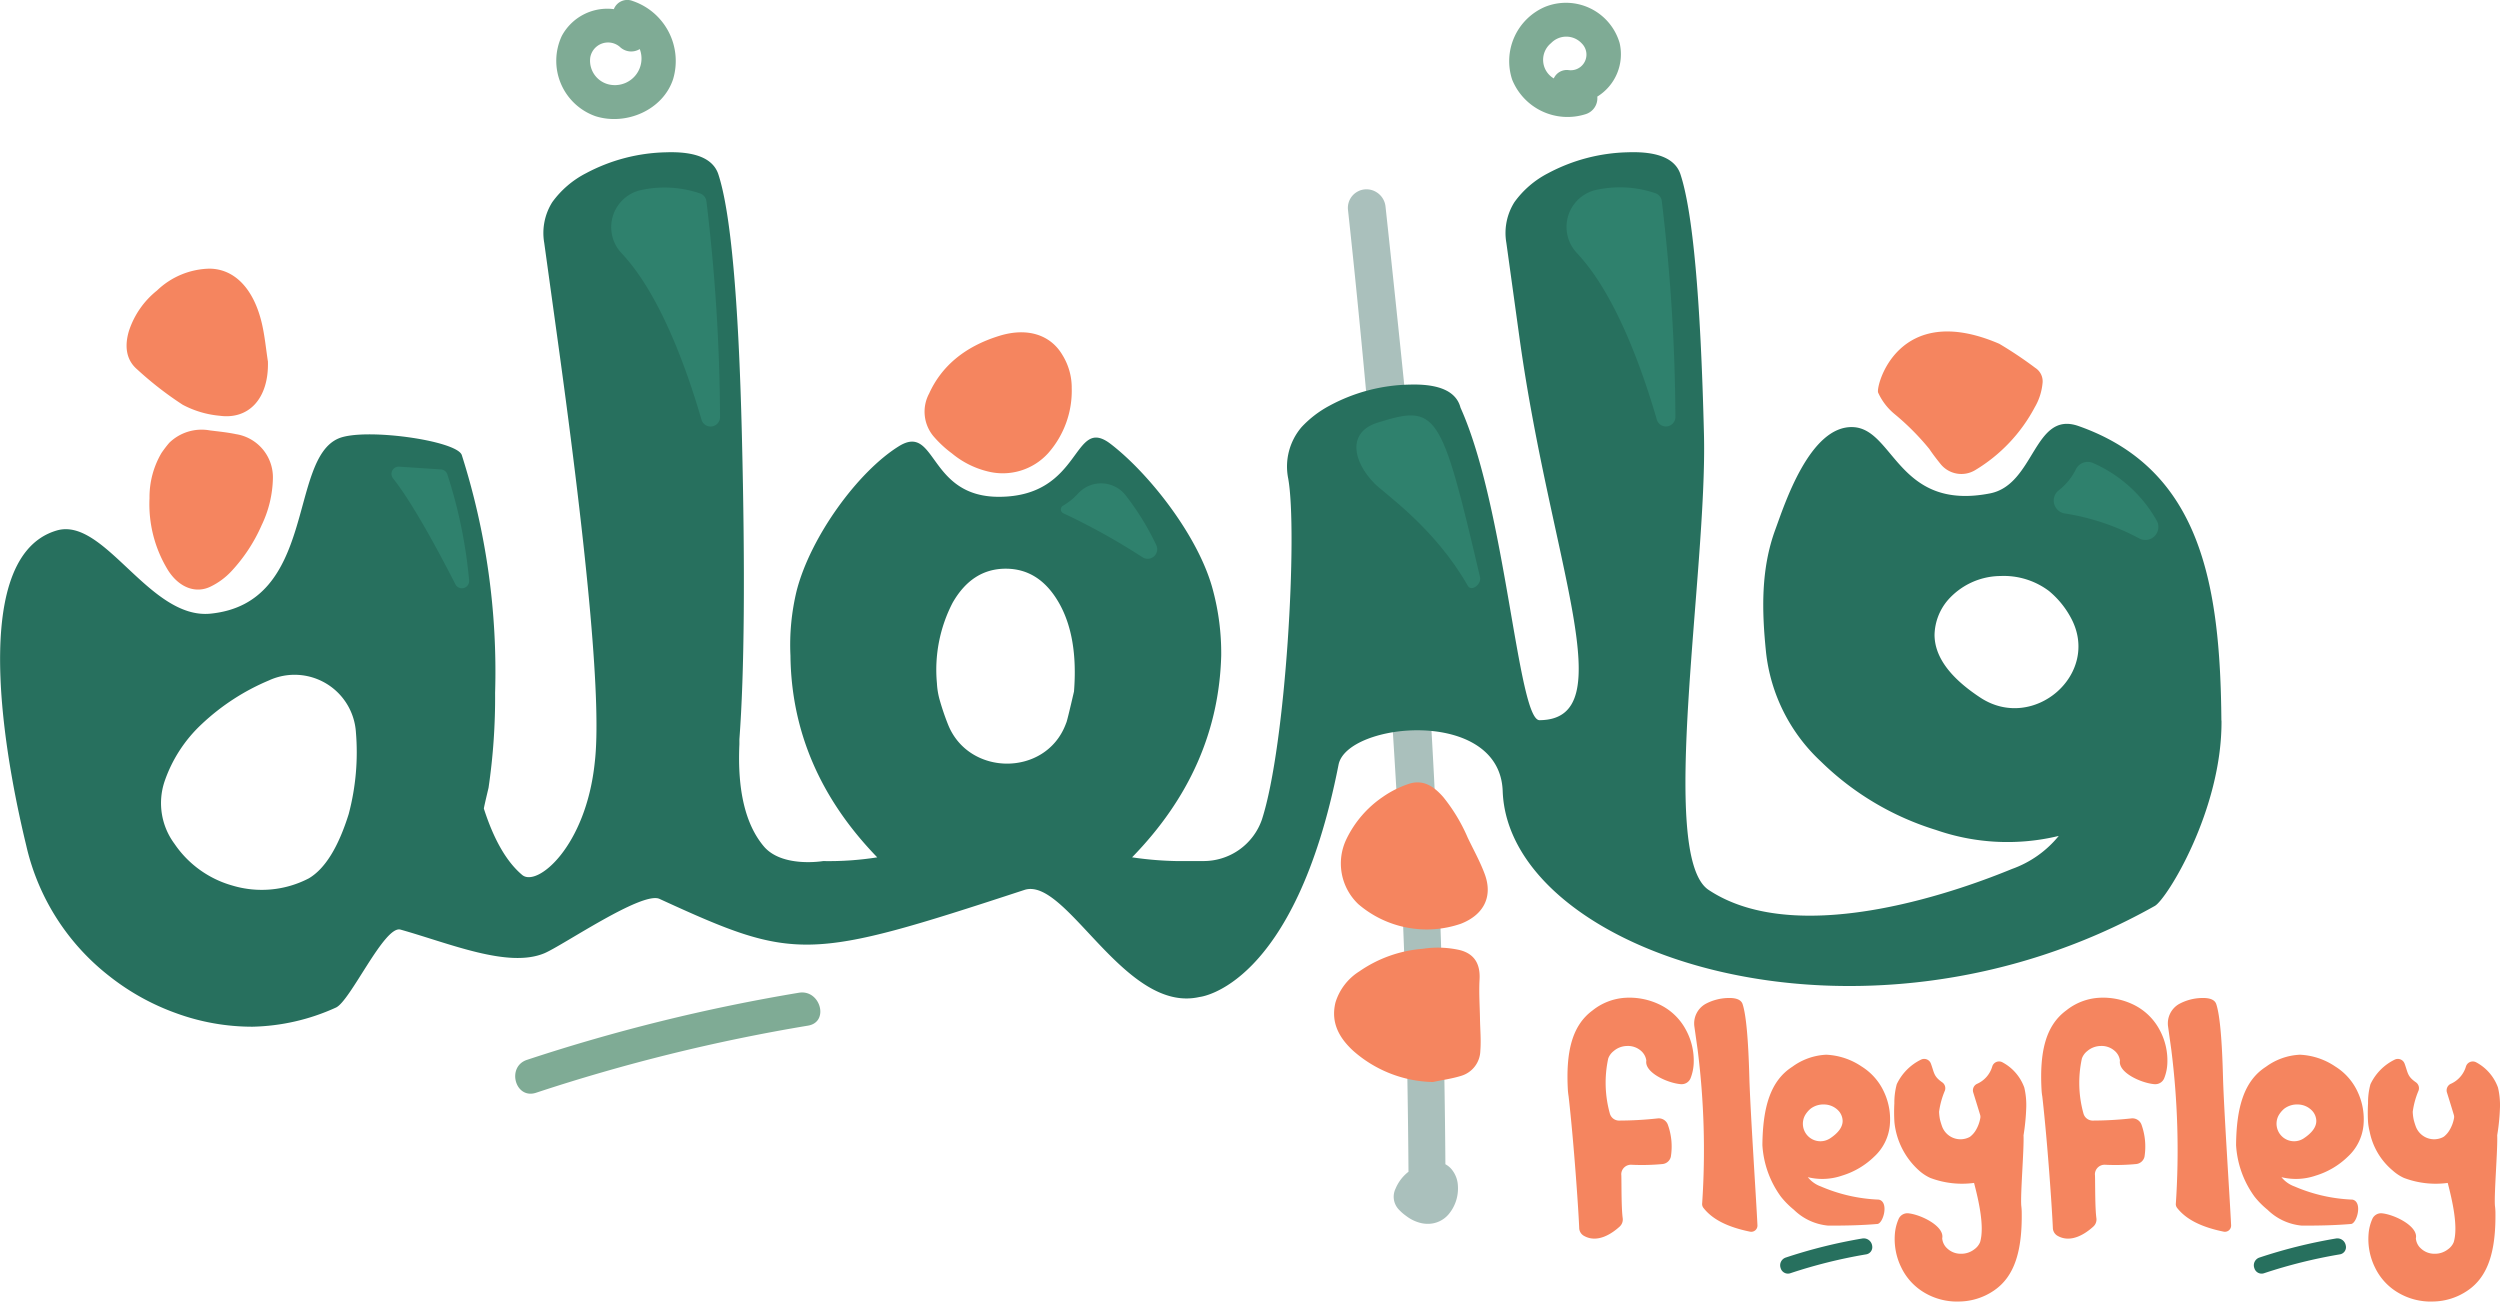 <svg xmlns="http://www.w3.org/2000/svg" width="281.995" height="146.809" viewBox="0 0 281.995 146.809">
  <g id="Group_71" data-name="Group 71" transform="translate(-252.177 -129.044)">
    <path id="Path_262" data-name="Path 262" d="M302.1,245.2h0a2.389,2.389,0,0,0-.9-.848c-.18-25.714-1.384-51.6-3.579-76.941-.632-7.27-2.551-25.33-3.175-31.084a2.172,2.172,0,0,0-1.06-1.644,2.121,2.121,0,0,0-1.891-.144l-.028.016a2.087,2.087,0,0,0-1.256,2.135c2.7,24.79,5.759,61.8,6.49,88.614.176,6.382.288,13.073.336,19.895a4.664,4.664,0,0,0-1.456,1.9,2.088,2.088,0,0,0,.3,2.291,5.335,5.335,0,0,0,.912.808,4.357,4.357,0,0,0,1.74.808,3.546,3.546,0,0,0,.672.068,3.055,3.055,0,0,0,2.367-1.088,4.524,4.524,0,0,0,1.04-3.175,3.127,3.127,0,0,0-.512-1.616" transform="translate(114.015 16.016)" fill="#aac0bc"/>
    <path id="Path_263" data-name="Path 263" d="M306.184,166.1q-.174-6.46-.764-8.226c-.172-.484-.724-.708-1.656-.676a5.635,5.635,0,0,0-2.515.664l-.02.012a2.526,2.526,0,0,0-1.24,2.567l.368,2.615a90.308,90.308,0,0,1,.508,17.292.7.7,0,0,0,.152.536c1.008,1.288,2.711,2.151,5.247,2.671a.7.7,0,0,0,.836-.72c-.144-3.047-.816-13.017-.916-16.736" transform="translate(143.314 84.419)" fill="#f5855f"/>
    <path id="Path_264" data-name="Path 264" d="M301.888,168.959a10.957,10.957,0,0,0,2.092,5.85,9.564,9.564,0,0,0,1.46,1.472,6.335,6.335,0,0,0,3.847,1.788c2.108.012,3.959-.044,5.583-.184.664-.084,1.32-2.5.148-2.747a18.233,18.233,0,0,1-6.534-1.484,3.317,3.317,0,0,1-1.472-1.048,6.83,6.83,0,0,0,3.867-.176,8.938,8.938,0,0,0,3.639-2.155,5.5,5.5,0,0,0,1.736-3.447,7.229,7.229,0,0,0-.62-3.775,6.616,6.616,0,0,0-2.547-2.927,7.721,7.721,0,0,0-3.995-1.332,7.005,7.005,0,0,0-3.835,1.364c-2.431,1.556-3.323,4.487-3.367,8.8m4.783-3.283a2.767,2.767,0,0,1,.664-.8,2.384,2.384,0,0,1,1.528-.468,2.254,2.254,0,0,1,1.668.772,1.769,1.769,0,0,1,.408,1.08q0,1.044-1.46,2l-.032.016a1.978,1.978,0,0,1-2.775-2.6" transform="translate(149.082 89.22)" fill="#f5855f"/>
    <path id="Path_265" data-name="Path 265" d="M309.213,166.942a1.081,1.081,0,0,0,1.068-.688,5.214,5.214,0,0,0,.348-1.7,7.243,7.243,0,0,0-.872-3.727,6.6,6.6,0,0,0-2.739-2.747,7.82,7.82,0,0,0-4.143-.88,6.535,6.535,0,0,0-3.667,1.432c-2.319,1.712-3.015,4.695-2.771,9.006.016.236.048.472.084.708.6,5.291,1.108,12.729,1.192,14.812a1.042,1.042,0,0,0,.508.876c1.58.924,3.275-.316,4.063-1.036a1.083,1.083,0,0,0,.336-.944c-.156-1.144-.128-3.627-.152-4.771l-.012-.156v-.012a1.091,1.091,0,0,1,1.144-1.084,24.7,24.7,0,0,0,3.507-.08,1.069,1.069,0,0,0,.94-.816,7.233,7.233,0,0,0-.34-3.635,1.088,1.088,0,0,0-1.108-.7,41.054,41.054,0,0,1-4.443.248,1.079,1.079,0,0,1-.988-.8,12.935,12.935,0,0,1-.18-6.206,1.874,1.874,0,0,1,.612-.836,2.371,2.371,0,0,1,1.5-.572,2.226,2.226,0,0,1,1.644.6,1.018,1.018,0,0,1,.128.136,1.718,1.718,0,0,1,.412.916c-.232,1.36,2.467,2.563,3.935,2.659" transform="translate(132.595 84.395)" fill="#f5855f"/>
    <path id="Path_266" data-name="Path 266" d="M312.76,164.8a.959.959,0,0,0-1.108-.808,57.671,57.671,0,0,0-8.63,2.147.922.922,0,0,0-.58,1.2.855.855,0,0,0,.812.616.9.9,0,0,0,.3-.052,56.977,56.977,0,0,1,8.514-2.119.823.823,0,0,0,.692-.98" transform="translate(150.592 104.752)" fill="#27705e"/>
    <path id="Path_267" data-name="Path 267" d="M320.2,167.5a24.117,24.117,0,0,0,.3-3.1,8.543,8.543,0,0,0-.22-2.251,5.241,5.241,0,0,0-2.439-2.835.8.8,0,0,0-1.172.448,3.083,3.083,0,0,1-1.74,1.976.81.81,0,0,0-.408.96c.272.876.64,2.063.776,2.523a.762.762,0,0,1,.02.38,4.091,4.091,0,0,1-.5,1.352,2.616,2.616,0,0,1-.592.692.739.739,0,0,1-.148.1,2.212,2.212,0,0,1-3.059-1.18c-.08-.224-.156-.456-.22-.7l-.02-.068a5.346,5.346,0,0,1-.108-.876h-.008a9.189,9.189,0,0,1,.656-2.415.809.809,0,0,0-.288-.944c-.988-.688-.892-1.056-1.288-2.123a.807.807,0,0,0-1.088-.452,5.869,5.869,0,0,0-2.759,2.783,7.943,7.943,0,0,0-.272,2.159,18.35,18.35,0,0,0,.008,2.116,8.449,8.449,0,0,0,2.779,5.463,5.039,5.039,0,0,0,1.264.832,10.133,10.133,0,0,0,4.939.564c.512,1.948,1.2,4.919.684,6.674a1.855,1.855,0,0,1-.644.808,2.386,2.386,0,0,1-1.52.508,2.209,2.209,0,0,1-1.616-.668,1.01,1.01,0,0,1-.124-.136,1.732,1.732,0,0,1-.372-.936c.288-1.348-2.355-2.667-3.819-2.823a1.082,1.082,0,0,0-1.1.644,5.234,5.234,0,0,0-.42,1.684,7.251,7.251,0,0,0,.712,3.759,6.633,6.633,0,0,0,2.619,2.863,7.185,7.185,0,0,0,3.923,1,7.086,7.086,0,0,0,3.907-1.228c2.387-1.612,3.211-4.563,3.147-8.878a7,7,0,0,0-.052-.712c-.1-1.392.328-6.414.256-7.966" transform="translate(160.233 89.571)" fill="#f5855f"/>
    <path id="Path_268" data-name="Path 268" d="M319.542,166.1q-.168-6.46-.764-8.226c-.172-.484-.724-.708-1.652-.676a5.608,5.608,0,0,0-2.515.664l-.024.012a2.523,2.523,0,0,0-1.236,2.567l.364,2.615a90.729,90.729,0,0,1,.512,17.292.7.7,0,0,0,.148.536c1.012,1.288,2.711,2.151,5.251,2.671a.7.7,0,0,0,.832-.72c-.144-3.047-.816-13.017-.916-16.736" transform="translate(183.384 84.419)" fill="#f5855f"/>
    <path id="Path_269" data-name="Path 269" d="M315.249,168.959a10.965,10.965,0,0,0,2.088,5.85,9.577,9.577,0,0,0,1.46,1.472,6.335,6.335,0,0,0,3.847,1.788c2.108.012,3.959-.044,5.587-.184.66-.084,1.316-2.5.148-2.747a18.236,18.236,0,0,1-6.538-1.484,3.34,3.34,0,0,1-1.472-1.048,6.83,6.83,0,0,0,3.867-.176,8.938,8.938,0,0,0,3.639-2.155,5.528,5.528,0,0,0,1.74-3.447,7.27,7.27,0,0,0-.62-3.775,6.624,6.624,0,0,0-2.551-2.927,7.72,7.72,0,0,0-3.991-1.332,7.007,7.007,0,0,0-3.839,1.364c-2.427,1.556-3.319,4.487-3.363,8.8m4.779-3.283a2.831,2.831,0,0,1,.664-.8,2.4,2.4,0,0,1,1.532-.468,2.253,2.253,0,0,1,1.664.772,1.751,1.751,0,0,1,.412,1.08c0,.7-.488,1.36-1.464,2l-.028.016a1.98,1.98,0,0,1-2.779-2.6" transform="translate(189.151 89.22)" fill="#f5855f"/>
    <path id="Path_270" data-name="Path 270" d="M322.57,166.942a1.077,1.077,0,0,0,1.068-.688,5.114,5.114,0,0,0,.348-1.7,7.242,7.242,0,0,0-.868-3.727,6.619,6.619,0,0,0-2.739-2.747,7.842,7.842,0,0,0-4.147-.88,6.523,6.523,0,0,0-3.663,1.432c-2.323,1.712-3.015,4.695-2.771,9.006a6.086,6.086,0,0,0,.084.708c.6,5.291,1.1,12.729,1.188,14.812a1.052,1.052,0,0,0,.508.876c1.58.924,3.275-.316,4.063-1.036a1.074,1.074,0,0,0,.34-.944c-.156-1.144-.128-3.627-.156-4.771l-.012-.156v-.012a1.092,1.092,0,0,1,1.148-1.084,24.659,24.659,0,0,0,3.5-.08,1.078,1.078,0,0,0,.944-.816,7.325,7.325,0,0,0-.34-3.635,1.09,1.09,0,0,0-1.112-.7,41,41,0,0,1-4.443.248,1.083,1.083,0,0,1-.988-.8,12.892,12.892,0,0,1-.176-6.206,1.866,1.866,0,0,1,.608-.836,2.37,2.37,0,0,1,1.5-.572,2.215,2.215,0,0,1,1.644.6,1.065,1.065,0,0,1,.132.136,1.711,1.711,0,0,1,.408.916c-.228,1.36,2.467,2.563,3.935,2.659" transform="translate(172.665 84.395)" fill="#f5855f"/>
    <path id="Path_271" data-name="Path 271" d="M326.118,164.8a.957.957,0,0,0-1.108-.808,57.626,57.626,0,0,0-8.626,2.147.919.919,0,0,0-.58,1.2.852.852,0,0,0,.812.616.872.872,0,0,0,.3-.052,57.222,57.222,0,0,1,8.514-2.119.821.821,0,0,0,.692-.98" transform="translate(190.66 104.752)" fill="#27705e"/>
    <path id="Path_272" data-name="Path 272" d="M333.561,167.5a23.487,23.487,0,0,0,.308-3.1,8.533,8.533,0,0,0-.224-2.251,5.233,5.233,0,0,0-2.435-2.835.808.808,0,0,0-1.176.448,3.083,3.083,0,0,1-1.74,1.976.814.814,0,0,0-.408.96c.276.876.64,2.063.776,2.523a.763.763,0,0,1,.024.38,4.007,4.007,0,0,1-.508,1.352,2.675,2.675,0,0,1-.588.692.906.906,0,0,1-.152.1,2.209,2.209,0,0,1-3.055-1.18c-.084-.224-.156-.456-.224-.7l-.016-.068a4.941,4.941,0,0,1-.112-.876h-.008a9.191,9.191,0,0,1,.656-2.415.807.807,0,0,0-.284-.944c-.992-.688-.892-1.056-1.288-2.123a.809.809,0,0,0-1.088-.452,5.868,5.868,0,0,0-2.759,2.783,7.786,7.786,0,0,0-.272,2.159,18.074,18.074,0,0,0,0,2.116,7.126,7.126,0,0,0,.184,1.084,7.631,7.631,0,0,0,2.6,4.379,4.966,4.966,0,0,0,1.264.832,10.129,10.129,0,0,0,4.939.564c.508,1.948,1.2,4.919.68,6.674a1.827,1.827,0,0,1-.644.808,2.374,2.374,0,0,1-1.516.508,2.2,2.2,0,0,1-1.616-.668,1.033,1.033,0,0,1-.128-.136,1.724,1.724,0,0,1-.368-.936c.284-1.348-2.359-2.667-3.823-2.823a1.077,1.077,0,0,0-1.092.644,5.134,5.134,0,0,0-.42,1.684,7.211,7.211,0,0,0,.712,3.759,6.585,6.585,0,0,0,2.619,2.863,7.162,7.162,0,0,0,3.919,1,7.076,7.076,0,0,0,3.907-1.228c2.391-1.612,3.211-4.563,3.151-8.878a7.034,7.034,0,0,0-.056-.712c-.1-1.392.328-6.414.256-7.966" transform="translate(200.3 89.571)" fill="#f5855f"/>
    <path id="Path_273" data-name="Path 273" d="M502.745,197.452c-.124-15.44-2.327-28.381-16.12-33.228-5.047-1.776-4.911,6.61-9.985,7.6-10.389,2.027-10.809-7.3-15.46-7.478-4.871-.184-7.722,8.766-8.742,11.533-1.656,4.487-1.532,9.19-1.06,13.833a19.75,19.75,0,0,0,6.186,12.345,32,32,0,0,0,13,7.734,24.545,24.545,0,0,0,13.836.668,11.989,11.989,0,0,1-5.275,3.727c-4.731,1.948-23.818,9.274-34.219,2.363-5.759-3.827-.148-35.943-.524-51.343s-1.264-25.214-2.671-29.433q-.918-2.6-5.907-2.427a20.056,20.056,0,0,0-9,2.359,10.71,10.71,0,0,0-3.8,3.263,6.512,6.512,0,0,0-.912,4.6l1.48,10.7c3.559,25.646,11.745,43.073,2.255,43.137-2.44-.032-3.811-23.97-8.906-35.247q-.708-2.747-5.711-2.607a19.752,19.752,0,0,0-9.09,2.391A12,12,0,0,0,399,164.337a6.845,6.845,0,0,0-1.516,5.807c1.08,6.015-.232,30.029-2.967,38.474a6.961,6.961,0,0,1-6.678,4.675h-3.043a38.56,38.56,0,0,1-4.923-.42q9.706-9.958,10.054-22.746a27.455,27.455,0,0,0-.916-7.33c-1.552-6.038-7.194-13.2-11.545-16.544s-3.123,5.955-12.629,5.955c-8.014,0-7-8.362-11.277-5.7-4.643,2.887-9.969,10.253-11.521,16.292a25.866,25.866,0,0,0-.7,7.33q.144,12.789,9.789,22.746a35.056,35.056,0,0,1-6.1.42s-4.647.788-6.706-1.672-2.979-6.294-2.743-11.5v-.56q.846-11.259.28-34.355t-2.671-29.433q-.918-2.6-5.907-2.427a20.055,20.055,0,0,0-9,2.359,10.76,10.76,0,0,0-3.807,3.263,6.531,6.531,0,0,0-.908,4.6l1.48,10.7q5.339,38.468,4.219,47.892c-.984,9.5-6.5,14.109-8.186,12.7q-2.627-2.208-4.323-7.482,0-.138.528-2.351a70.449,70.449,0,0,0,.74-10.713,80.454,80.454,0,0,0-3.759-26.821c-.564-1.64-10.981-3.1-13.889-1.876-5.691,2.4-2.455,18.559-14.444,19.767-6.906.7-11.973-10.961-17.36-9.378-10.841,3.191-4.919,29.4-3.443,35.5a25.98,25.98,0,0,0,9.39,14.772,26.665,26.665,0,0,0,7.562,4.187,25.044,25.044,0,0,0,8.578,1.512,23.861,23.861,0,0,0,9.4-2.155c1.624-.7,5.475-9.31,7.29-8.8,5.575,1.568,12.125,4.367,16.208,2.679,2.043-.844,11.045-7.042,13.009-6.143,15.352,7.038,16.632,7.038,41.158-1.008,4.731-1.556,11.3,14.017,19.763,12.073,0,0,10.733-1.04,15.676-26.2.944-4.8,18.184-6.518,18.515,2.979.64,18.3,40.274,31.676,73.562,12.949,1.336-.752,7.594-10.817,7.518-20.9M291.526,207.942q-1.77,5.687-4.519,7.306a11.51,11.51,0,0,1-8.622.808,11.732,11.732,0,0,1-6.526-4.707,7.7,7.7,0,0,1-1.136-6.99,15.857,15.857,0,0,1,4.231-6.534,25.345,25.345,0,0,1,7.578-4.915l.084-.04a6.931,6.931,0,0,1,9.706,5.875,27.181,27.181,0,0,1-.8,9.2m81.8-13.777q-.7,3.023-.84,3.447l-.12.308c-2.283,5.855-10.885,5.831-13.237,0a28.38,28.38,0,0,1-.972-2.867,8.4,8.4,0,0,1-.292-1.808,16.436,16.436,0,0,1,1.775-9.1q2.2-3.833,5.987-3.831t5.987,3.831q2.2,3.833,1.711,10.022m112.512-8.194c3.267,6.282-4.287,12.773-10.229,8.914q-5.219-3.413-5.215-7.138a6.24,6.24,0,0,1,1.48-3.867,7.989,7.989,0,0,1,5.959-2.743,8.482,8.482,0,0,1,5.467,1.688,10.122,10.122,0,0,1,2.539,3.147" transform="translate(0 12.875)" fill="#27705e"/>
    <path id="Path_274" data-name="Path 274" d="M269.063,168.35a204.845,204.845,0,0,1,30.672-7.57c2.44-.4,1.4-4.115-1.024-3.711a204.97,204.97,0,0,0-30.672,7.57c-2.339.772-1.336,4.491,1.024,3.711" transform="translate(43.582 83.954)" fill="#7fab95"/>
    <path id="Path_275" data-name="Path 275" d="M276.529,129.163a1.624,1.624,0,0,0-2.139.912,5.825,5.825,0,0,0-5.874,3.027,6.623,6.623,0,0,0,3.807,9.05c3.427,1.088,7.614-.676,8.758-4.207a7.146,7.146,0,0,0-4.551-8.782m-2.3,9.47a2.753,2.753,0,0,1-2.5-3.123,2.039,2.039,0,0,1,3.327-1.188,1.844,1.844,0,0,0,2.255.256,3,3,0,0,1-3.083,4.055" transform="translate(47.029 0)" fill="#7fab95"/>
    <path id="Path_276" data-name="Path 276" d="M307.228,133.666a6.306,6.306,0,0,0-8.454-4.059,6.664,6.664,0,0,0-3.671,8.182,6.737,6.737,0,0,0,8.282,3.907,1.878,1.878,0,0,0,1.324-1.983,5.613,5.613,0,0,0,2.519-6.047m-7.75.032a2.379,2.379,0,0,1,3.487.024,1.766,1.766,0,0,1-1.5,3,1.615,1.615,0,0,0-1.664.94,2.43,2.43,0,0,1-.324-3.967" transform="translate(127.639 0.228)" fill="#7fab95"/>
    <path id="Path_277" data-name="Path 277" d="M318.816,139.775a44.625,44.625,0,0,1,4.083,2.731,1.8,1.8,0,0,1,.808,1.764,6.579,6.579,0,0,1-.88,2.687,18.212,18.212,0,0,1-6.7,7.07,3.014,3.014,0,0,1-3.923-.688c-.44-.548-.868-1.1-1.264-1.692A28.315,28.315,0,0,0,307,147.693a6.713,6.713,0,0,1-1.836-2.411c-.268-.732,2.227-10.413,13.649-5.507" transform="translate(158.86 28.039)" fill="#f5855f"/>
    <path id="Path_278" data-name="Path 278" d="M258.6,142.654l.036-.04a5.232,5.232,0,0,1,4.579-1.384c.98.12,1.959.216,2.931.42a4.927,4.927,0,0,1,4.167,5.015,12.741,12.741,0,0,1-1.264,5.243,18.511,18.511,0,0,1-3.467,5.259,7.963,7.963,0,0,1-2.251,1.656c-1.724.872-3.623.112-4.847-1.824a14.226,14.226,0,0,1-2.088-8.126,9.808,9.808,0,0,1,1.352-5.1,13.533,13.533,0,0,1,.852-1.12" transform="translate(12.646 36.365)" fill="#f5855f"/>
    <path id="Path_279" data-name="Path 279" d="M294.754,152.75a11.428,11.428,0,0,1,2.911-1.464c1.668-.56,2.879.312,3.907,1.484a19.462,19.462,0,0,1,2.759,4.583c.652,1.364,1.4,2.7,1.92,4.111.932,2.523-.1,4.571-2.675,5.587a11.846,11.846,0,0,1-11.581-2.2,6.326,6.326,0,0,1-1.356-7.322,12.1,12.1,0,0,1,4.115-4.779" transform="translate(113.403 66.183)" fill="#f5855f"/>
    <path id="Path_280" data-name="Path 280" d="M300.982,170.919a.422.422,0,0,1-.1.008,14,14,0,0,1-8.918-3.519c-1.548-1.424-2.567-3.159-2-5.459a6.324,6.324,0,0,1,2.687-3.5,14.5,14.5,0,0,1,7.134-2.547,11.284,11.284,0,0,1,4.191.14c1.636.416,2.335,1.54,2.239,3.311-.084,1.476.024,2.967.048,4.451.02,1.192.132,2.4.04,3.579a3.025,3.025,0,0,1-2.135,2.839c-1.04.328-2.127.472-3.191.7" transform="translate(112.854 80.166)" fill="#f5855f"/>
    <path id="Path_281" data-name="Path 281" d="M294.849,144.6a10.627,10.627,0,0,1-2.643,7.438,6.908,6.908,0,0,1-6.854,2.063,10.013,10.013,0,0,1-4-2.015,12.648,12.648,0,0,1-2.116-1.971,4.324,4.324,0,0,1-.468-4.791c1.36-3,3.919-5.275,7.926-6.51,3.135-.968,5.763-.136,7.118,2.175a7.008,7.008,0,0,1,1.04,3.611" transform="translate(78.213 28.111)" fill="#f5855f"/>
    <path id="Path_282" data-name="Path 282" d="M271.688,147.088l0,.052c.1,4.123-2.151,6.526-5.443,6.074a10.976,10.976,0,0,1-4.171-1.24,38.979,38.979,0,0,1-5.143-3.995c-1.272-1.092-1.424-2.671-.916-4.351a9.681,9.681,0,0,1,3.163-4.543,8.807,8.807,0,0,1,5.915-2.463c2.835.024,5,2.267,5.915,6.2.324,1.388.456,2.839.676,4.263" transform="translate(10.712 22.726)" fill="#f5855f"/>
    <path id="Path_283" data-name="Path 283" d="M314.593,142.218a15.282,15.282,0,0,1,7.17,6.538,1.47,1.47,0,0,1-2.023,1.939,26.27,26.27,0,0,0-8.39-2.811,1.469,1.469,0,0,1-.712-2.579,6.814,6.814,0,0,0,1.955-2.371,1.494,1.494,0,0,1,2-.716" transform="translate(173.724 39.076)" fill="#2f816d"/>
    <path id="Path_284" data-name="Path 284" d="M299.435,134.682a12.414,12.414,0,0,1,6.9.3,1.081,1.081,0,0,1,.76.9,210.959,210.959,0,0,1,1.536,24.334,1.069,1.069,0,0,1-2.1.3c-1.72-5.923-4.715-14.188-8.978-18.739a4.287,4.287,0,0,1,1.876-7.09" transform="translate(132.528 15.844)" fill="#2f816d"/>
    <path id="Path_285" data-name="Path 285" d="M292.471,148.43c-2.483-2.535-3.051-5.779.336-6.846,6.73-2.115,7.174-1.38,11.577,17.42.188.8-.976,1.688-1.38.972-3.743-6.57-9.382-10.369-10.533-11.545" transform="translate(114.738 35.14)" fill="#2f816d"/>
    <path id="Path_286" data-name="Path 286" d="M284.062,143.8a7.333,7.333,0,0,1-1.724,1.4.48.48,0,0,0,.036.848A74.793,74.793,0,0,1,291.292,151a1.075,1.075,0,0,0,1.572-1.352,29.87,29.87,0,0,0-3.463-5.631,3.514,3.514,0,0,0-5.339-.216" transform="translate(89.74 40.89)" fill="#2f816d"/>
    <path id="Path_287" data-name="Path 287" d="M272.485,134.688a12.428,12.428,0,0,1,6.906.3,1.07,1.07,0,0,1,.756.9,210.008,210.008,0,0,1,1.536,24.334,1.067,1.067,0,0,1-2.092.3c-1.72-5.923-4.715-14.189-8.978-18.739a4.286,4.286,0,0,1,1.872-7.09" transform="translate(51.713 15.862)" fill="#2f816d"/>
    <path id="Path_288" data-name="Path 288" d="M264.093,142.209l4.707.312a.823.823,0,0,1,.724.564,54.176,54.176,0,0,1,2.455,11.969.818.818,0,0,1-1.544.428c-1.788-3.5-4.843-9.206-7.038-11.953a.816.816,0,0,1,.7-1.32" transform="translate(33.115 39.474)" fill="#2f816d"/>
  </g>
</svg>
